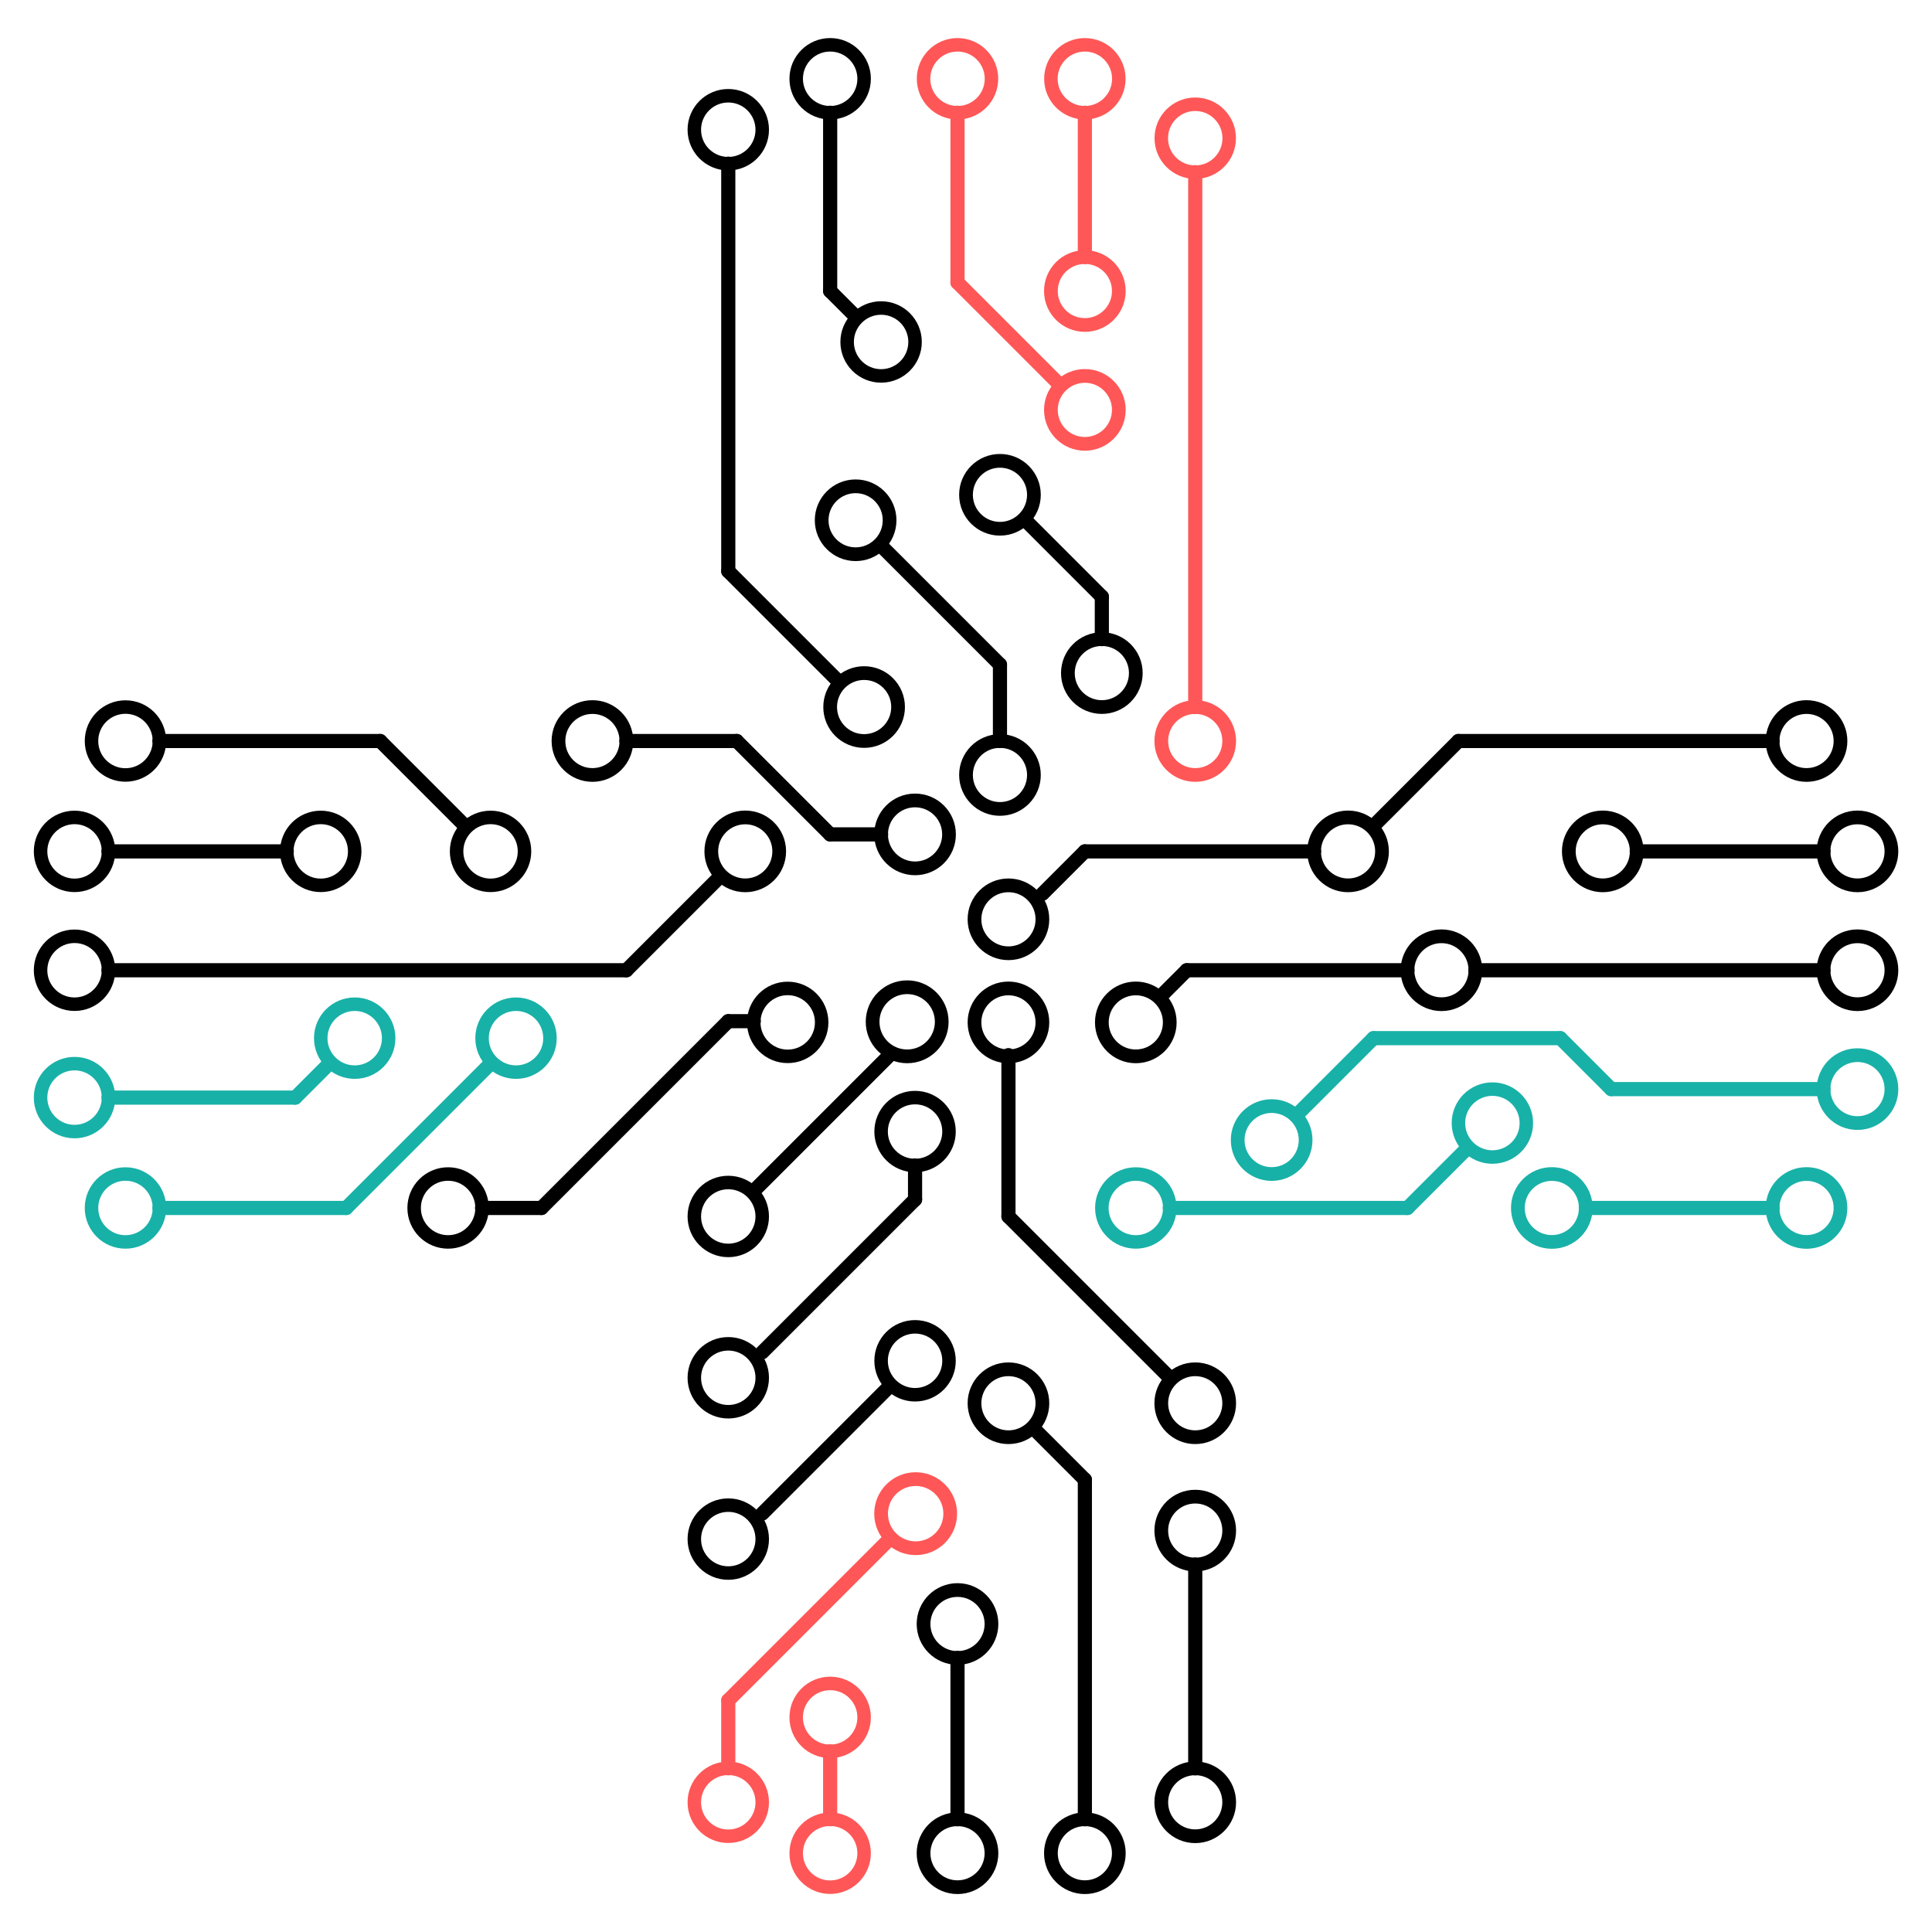 <svg id="logo" xmlns="http://www.w3.org/2000/svg" viewBox="0 0 2048 2048"><defs><style>.cls-1,.cls-10,.cls-11,.cls-12,.cls-2,.cls-3,.cls-4,.cls-5,.cls-6,.cls-7,.cls-8,.cls-9{fill:none;}.cls-1,.cls-11,.cls-5,.cls-7{stroke:#000;}.cls-1,.cls-10,.cls-2,.cls-3,.cls-4,.cls-5,.cls-6,.cls-7,.cls-9{stroke-miterlimit:10;}.cls-1,.cls-2,.cls-3{stroke-width:14.3px;}.cls-10,.cls-2,.cls-4,.cls-8{stroke:#ff5757;}.cls-12,.cls-3,.cls-6,.cls-9{stroke:#18b1a8;}.cls-4,.cls-5,.cls-6{stroke-width:14.55px;}.cls-10,.cls-11,.cls-12,.cls-7,.cls-8,.cls-9{stroke-linecap:round;stroke-width:15px;}.cls-11,.cls-12,.cls-8{stroke-linejoin:round;}</style></defs><g id="logo-2" data-name="logo"><g id="cercle-2" data-name="cercle"><circle class="cls-1" cx="772" cy="1460.5" r="36"/><circle class="cls-1" cx="772" cy="1631.5" r="36"/><circle class="cls-1" cx="970" cy="1442.5" r="36"/><circle class="cls-2" cx="772" cy="1910.5" r="36"/><circle class="cls-2" cx="880" cy="1964.5" r="36"/><circle class="cls-2" cx="880" cy="1820.5" r="36"/><circle class="cls-1" cx="772" cy="137.5" r="36"/><circle class="cls-1" cx="880" cy="83.5" r="36"/><circle class="cls-1" cx="934" cy="362.5" r="36"/><circle class="cls-2" cx="1015" cy="83.5" r="36"/><circle class="cls-2" cx="1150" cy="83.5" r="36"/><circle class="cls-2" cx="1267" cy="146.5" r="36"/><circle class="cls-1" cx="970" cy="1199.5" r="36"/><circle class="cls-1" cx="835" cy="1083.78" r="36"/><circle class="cls-1" cx="79" cy="1028.5" r="36"/><circle class="cls-1" cx="79" cy="902.5" r="36"/><circle class="cls-1" cx="340" cy="902.5" r="36"/><circle class="cls-1" cx="133" cy="785.5" r="36"/><circle class="cls-1" cx="520" cy="902.5" r="36"/><circle class="cls-3" cx="376" cy="1100.5" r="36"/><circle class="cls-3" cx="547" cy="1100.5" r="36"/><circle class="cls-1" cx="475" cy="1280.5" r="36"/><circle class="cls-1" cx="772" cy="1289.5" r="36"/><circle class="cls-3" cx="1204" cy="1280.5" r="36"/><circle class="cls-3" cx="1582" cy="1190.5" r="36"/><circle class="cls-4" cx="970.64" cy="1604.55" r="36.64"/><circle class="cls-3" cx="79" cy="1163.5" r="36"/><circle class="cls-3" cx="133" cy="1280.5" r="36"/><circle class="cls-5" cx="1204" cy="1083.78" r="36"/><circle class="cls-6" cx="1348" cy="1208.5" r="36"/><circle class="cls-5" cx="1069" cy="1487.5" r="36"/><circle class="cls-5" cx="1015" cy="1721.5" r="36"/><circle class="cls-5" cx="1015" cy="1964.5" r="36"/><circle class="cls-5" cx="1150" cy="1964.5" r="36"/><circle class="cls-5" cx="1267" cy="1910.5" r="36"/><circle class="cls-5" cx="1267" cy="1622.5" r="36"/><circle class="cls-5" cx="1267" cy="1487.5" r="36"/><circle class="cls-5" cx="1069" cy="974.5" r="36"/><circle class="cls-5" cx="970" cy="884.5" r="36"/><circle class="cls-5" cx="916" cy="749.5" r="36"/><circle class="cls-5" cx="628" cy="785.5" r="36"/><circle class="cls-5" cx="790" cy="902.5" r="36"/><circle class="cls-5" cx="1060" cy="524.5" r="36"/><circle class="cls-5" cx="1168" cy="713.5" r="36"/><circle class="cls-4" cx="1150" cy="308.5" r="36"/><circle class="cls-4" cx="1150" cy="434.5" r="36"/><circle class="cls-5" cx="907" cy="551.5" r="36"/><circle class="cls-5" cx="1429" cy="902.5" r="36"/><circle class="cls-5" cx="1528" cy="1028.5" r="36"/><circle class="cls-6" cx="1969" cy="1154.5" r="36"/><circle class="cls-6" cx="1915" cy="1280.5" r="36"/><circle class="cls-6" cx="1645" cy="1280.5" r="36"/><circle class="cls-5" cx="961.64" cy="1083.14" r="36.64"/><circle class="cls-5" cx="1069" cy="1083.78" r="36"/><circle class="cls-5" cx="1969" cy="1028.5" r="36"/><circle class="cls-5" cx="1969" cy="902.5" r="36"/><circle class="cls-5" cx="1699" cy="902.5" r="36"/><circle class="cls-5" cx="1915" cy="785.5" r="36"/><circle class="cls-5" cx="1060" cy="821.5" r="36"/><circle class="cls-4" cx="1267" cy="785.5" r="36"/></g><g id="barre-2" data-name="barre"><line class="cls-7" x1="511" y1="1280.5" x2="574" y2="1280.5"/><line class="cls-8" x1="772" y1="1802.5" x2="772" y2="1874.5"/><line class="cls-7" x1="1069" y1="1289.5" x2="1069" y2="1118.5"/><line class="cls-7" x1="1258" y1="1028.5" x2="1231" y2="1055.5"/><line class="cls-9" x1="1375" y1="1181.5" x2="1456" y2="1100.5"/><line class="cls-7" x1="1015" y1="1757.5" x2="1015" y2="1928.5"/><line class="cls-9" x1="1240" y1="1280.5" x2="1492" y2="1280.5"/><line class="cls-9" x1="1492" y1="1280.5" x2="1555" y2="1217.5"/><line class="cls-9" x1="1456" y1="1100.5" x2="1654" y2="1100.5"/><line class="cls-9" x1="1654" y1="1100.5" x2="1708" y2="1154.5"/><line class="cls-9" x1="1933" y1="1154.5" x2="1708" y2="1154.5"/><line class="cls-10" x1="1015" y1="119.5" x2="1015" y2="299.5"/><line class="cls-10" x1="1015" y1="299.5" x2="1123" y2="407.5"/><line class="cls-7" x1="907" y1="335.5" x2="880" y2="308.5"/><line class="cls-7" x1="880" y1="119.5" x2="880" y2="308.5"/><line class="cls-7" x1="169" y1="785.5" x2="403" y2="785.5"/><line class="cls-7" x1="115" y1="902.5" x2="304" y2="902.5"/><line class="cls-7" x1="115" y1="1028.5" x2="664" y2="1028.5"/><line class="cls-7" x1="403" y1="785.5" x2="493" y2="875.5"/><line class="cls-8" x1="880" y1="1928.5" x2="880" y2="1856.5"/><line class="cls-8" x1="772" y1="1802.5" x2="943" y2="1631.5"/><line class="cls-11" x1="808" y1="1604.5" x2="943" y2="1469.5"/><line class="cls-7" x1="808" y1="1433.5" x2="970" y2="1271.5"/><line class="cls-7" x1="970" y1="1271.5" x2="970" y2="1235.5"/><line class="cls-12" x1="115" y1="1163.5" x2="313" y2="1163.5"/><line class="cls-12" x1="169" y1="1280.5" x2="367" y2="1280.5"/><line class="cls-12" x1="313" y1="1163.5" x2="349" y2="1127.5"/><line class="cls-12" x1="367" y1="1280.5" x2="520" y2="1127.5"/><line class="cls-7" x1="574" y1="1280.5" x2="772" y2="1082.5"/><line class="cls-7" x1="772" y1="1082.5" x2="799" y2="1082.5"/><line class="cls-7" x1="664" y1="1028.5" x2="763" y2="929.5"/><line class="cls-7" x1="1735" y1="902.5" x2="1933" y2="902.5"/><line class="cls-7" x1="1879" y1="785.5" x2="1546" y2="785.5"/><line class="cls-7" x1="1546" y1="785.5" x2="1456" y2="875.5"/><line class="cls-7" x1="1060" y1="785.5" x2="1060" y2="704.5"/><line class="cls-7" x1="1087" y1="551.5" x2="1168" y2="632.5"/><line class="cls-7" x1="1168" y1="677.5" x2="1168" y2="632.5"/><line class="cls-10" x1="1150" y1="119.5" x2="1150" y2="272.5"/><line class="cls-10" x1="1267" y1="182.5" x2="1267" y2="749.5"/><line class="cls-7" x1="934" y1="884.5" x2="880" y2="884.5"/><line class="cls-7" x1="664" y1="785.5" x2="781" y2="785.5"/><line class="cls-7" x1="880" y1="884.5" x2="781" y2="785.5"/><line class="cls-7" x1="889" y1="722.5" x2="772" y2="605.5"/><line class="cls-7" x1="772" y1="173.5" x2="772" y2="605.5"/><line class="cls-11" x1="799" y1="1262.5" x2="943" y2="1118.5"/><line class="cls-7" x1="1096" y1="1514.5" x2="1150" y2="1568.5"/><line class="cls-7" x1="1150" y1="1928.5" x2="1150" y2="1568.5"/><line class="cls-7" x1="1267" y1="1874.5" x2="1267" y2="1658.5"/><line class="cls-7" x1="1240" y1="1460.5" x2="1069" y2="1289.5"/><line class="cls-9" x1="1879" y1="1280.5" x2="1681" y2="1280.5"/><line class="cls-7" x1="1933" y1="1028.5" x2="1564" y2="1028.5"/><line class="cls-7" x1="1105" y1="947.5" x2="1150" y2="902.5"/><line class="cls-7" x1="1393" y1="902.5" x2="1150" y2="902.5"/><line class="cls-7" x1="1258" y1="1028.5" x2="1492" y2="1028.5"/><line class="cls-7" x1="934" y1="578.5" x2="1060" y2="704.5"/></g></g></svg>